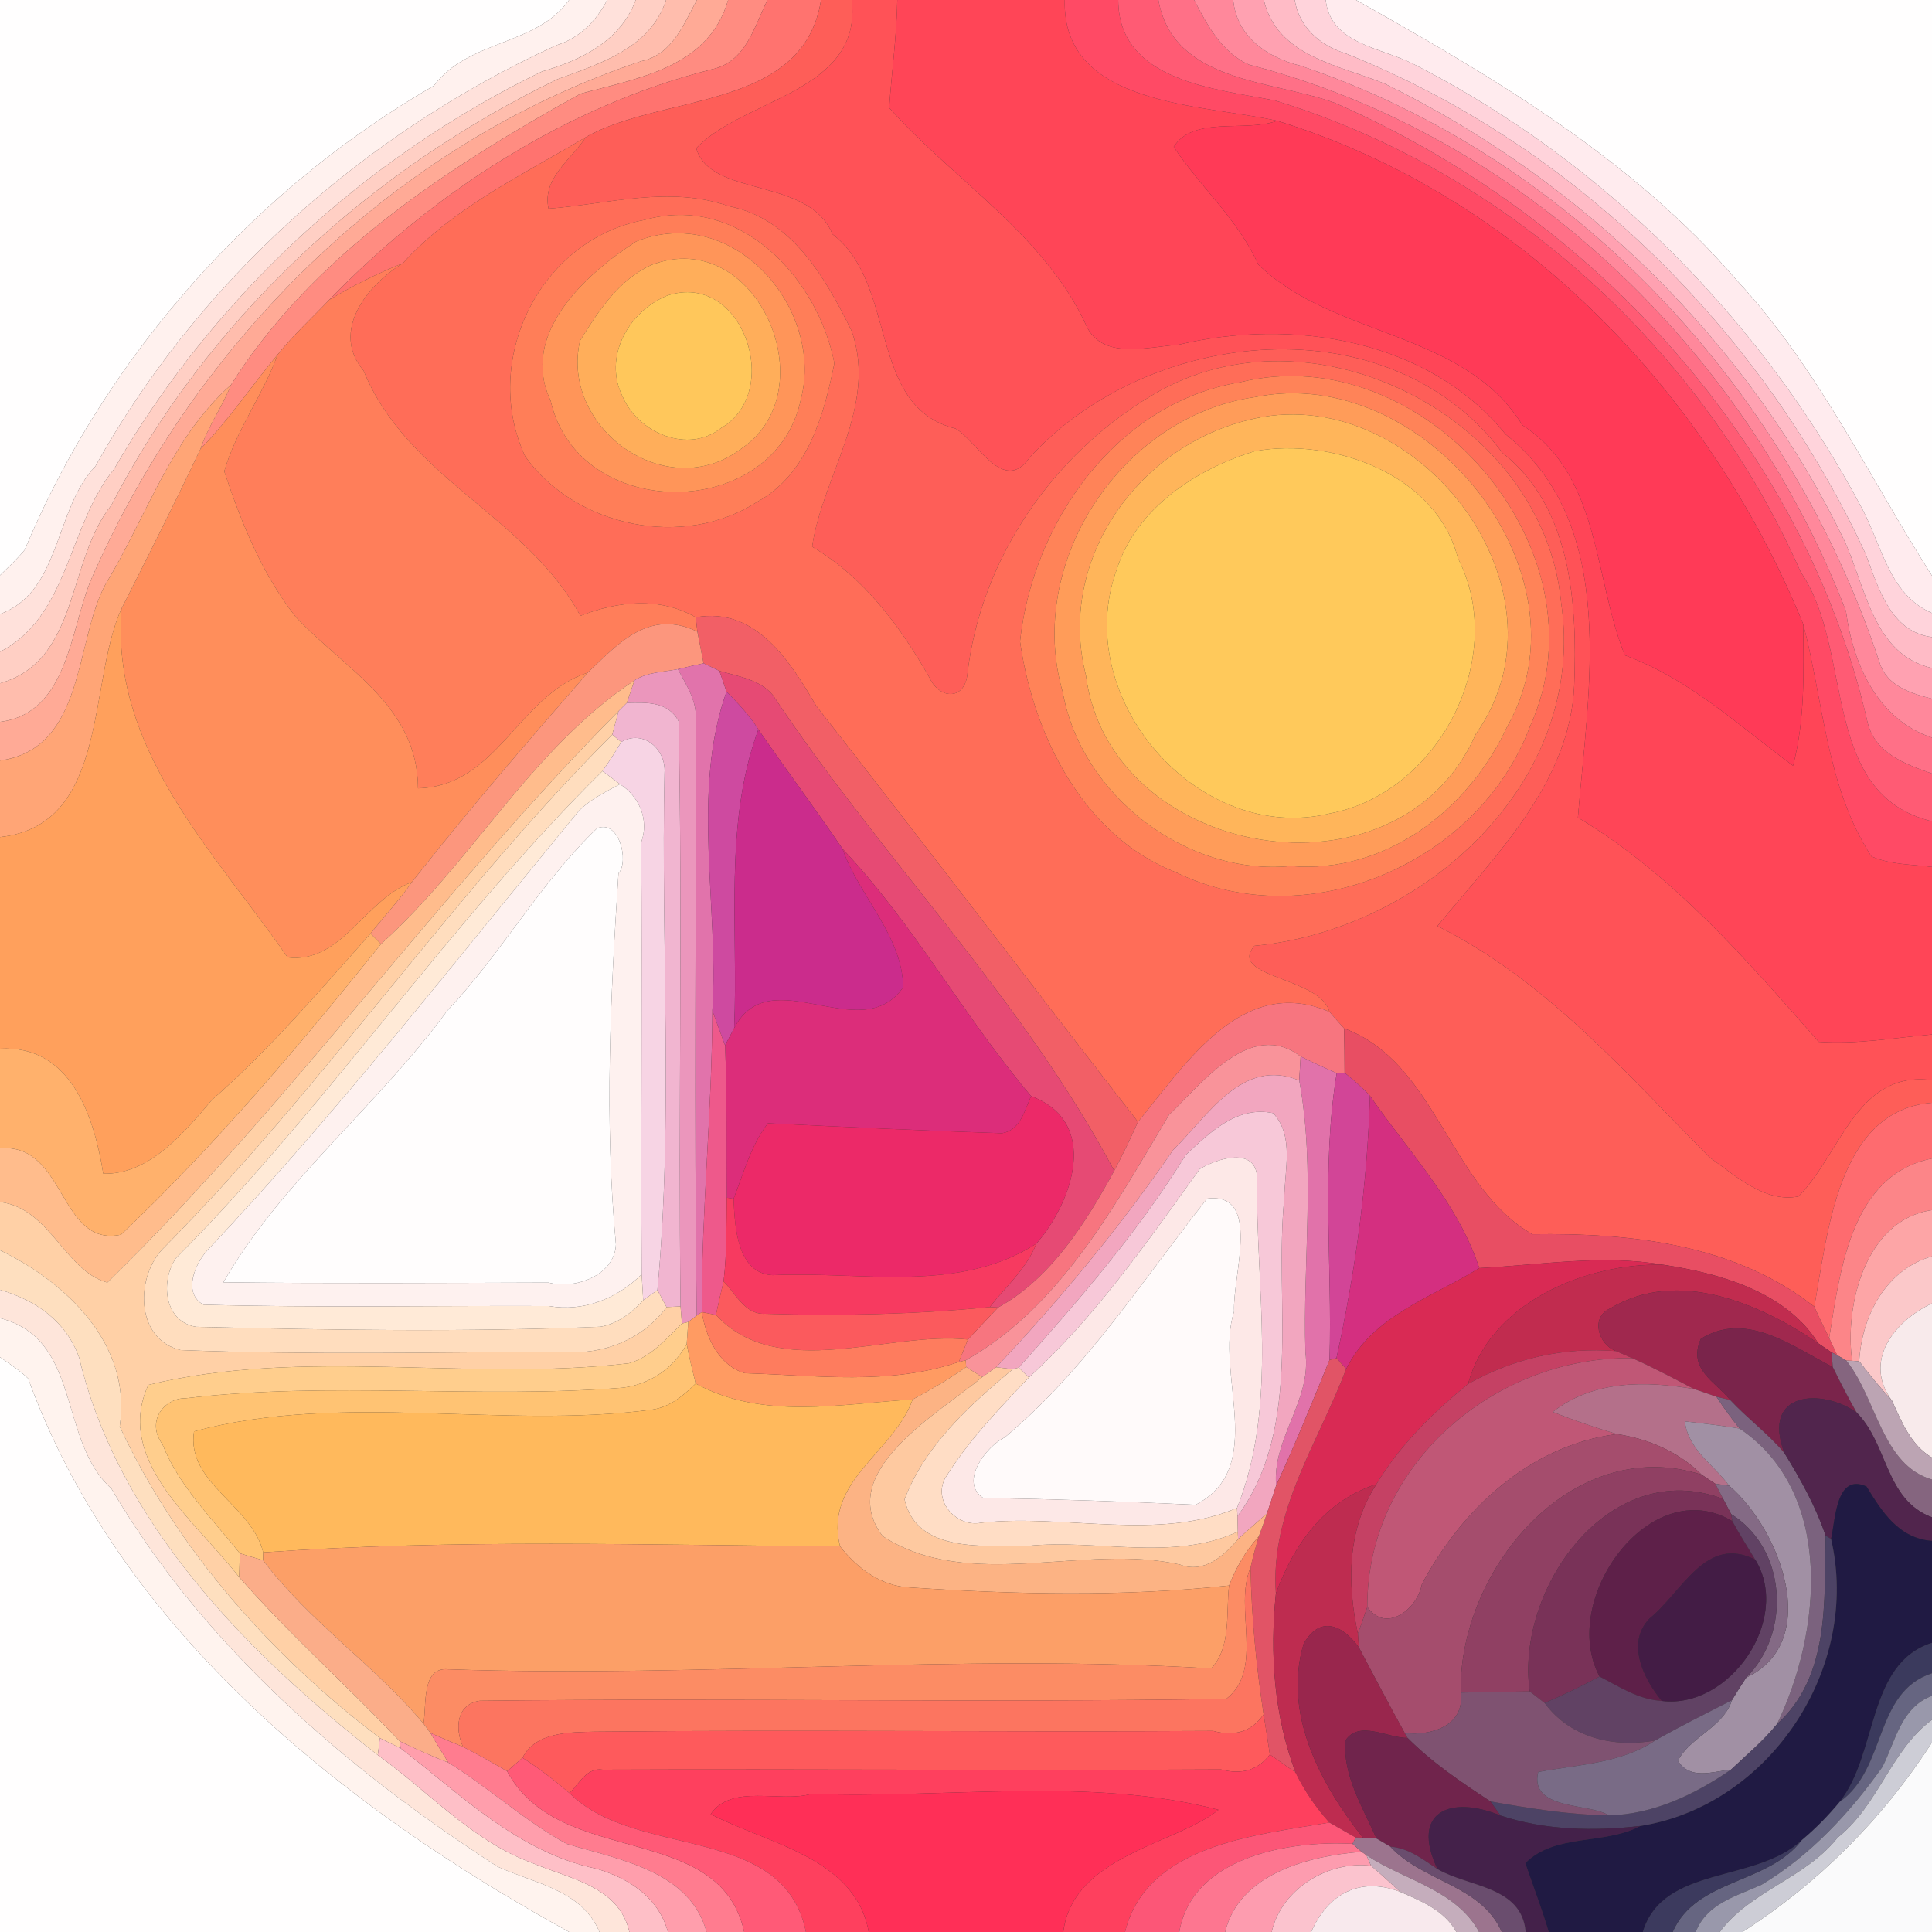 <?xml version="1.0" encoding="UTF-8" ?>
<!DOCTYPE svg PUBLIC "-//W3C//DTD SVG 1.1//EN" "http://www.w3.org/Graphics/SVG/1.1/DTD/svg11.dtd">
<svg width="250pt" height="250pt" viewBox="0 0 250 250" version="1.1" xmlns="http://www.w3.org/2000/svg">
<rect x="0" y="0" width="250" height="250" fill="#333333" stroke="none"/>
<g id="#fffefeff">
<path fill="#fffefe" opacity="1.00" d=" M 0.00 0.00 L 73.64 0.00 C 69.41 5.93 60.61 5.11 56.14 11.09 C 32.73 24.61 13.60 46.26 3.18 71.17 C 2.21 72.35 1.08 73.38 0.00 74.45 L 0.00 0.00 Z" />
<path fill="#fffefe" opacity="1.00" d=" M 175.47 0.00 L 250.00 0.00 L 250.00 74.50 C 241.91 61.80 235.24 47.59 224.74 36.27 C 211.18 20.49 193.12 9.93 175.47 0.00 Z" />
<path fill="#fffefe" opacity="1.00" d=" M 0.00 175.61 C 1.23 176.51 2.55 177.30 3.64 178.38 C 15.46 210.93 44.52 233.99 73.65 250.00 L 0.00 250.00 L 0.00 175.61 Z" />
</g>
<g id="#fff1eeff">
<path fill="#fff1ee" opacity="1.00" d=" M 73.64 0.00 L 78.57 0.00 C 77.15 2.73 74.97 4.95 71.95 5.87 C 47.07 17.28 25.67 36.35 12.34 60.34 C 7.02 65.90 7.89 76.59 0.00 79.46 L 0.00 74.45 C 1.08 73.38 2.21 72.35 3.18 71.17 C 13.60 46.26 32.73 24.61 56.14 11.09 C 60.61 5.11 69.41 5.93 73.64 0.00 Z" />
</g>
<g id="#ffe1dbff">
<path fill="#ffe1db" opacity="1.00" d=" M 78.57 0.00 L 82.26 0.00 C 80.32 5.28 75.22 7.78 70.15 9.24 C 47.16 20.36 27.53 38.55 14.74 60.73 C 8.81 67.93 8.94 79.76 0.00 84.34 L 0.00 79.46 C 7.89 76.59 7.02 65.90 12.34 60.34 C 25.67 36.35 47.07 17.28 71.95 5.87 C 74.97 4.95 77.15 2.73 78.57 0.00 Z" />
</g>
<g id="#ffcfc4ff">
<path fill="#ffcfc4" opacity="1.00" d=" M 82.26 0.00 L 86.19 0.00 C 84.18 6.18 77.71 8.22 72.15 10.24 C 47.81 21.99 26.88 41.23 14.41 65.37 C 8.63 72.55 10.33 85.46 0.00 88.42 L 0.00 84.34 C 8.94 79.76 8.81 67.93 14.74 60.73 C 27.53 38.55 47.16 20.36 70.15 9.24 C 75.22 7.78 80.32 5.28 82.26 0.00 Z" />
</g>
<g id="#ffbdadff">
<path fill="#ffbdad" opacity="1.00" d=" M 86.19 0.00 L 90.18 0.00 C 88.42 3.18 87.03 7.05 82.98 7.91 C 51.01 18.56 25.21 44.28 11.84 74.88 C 9.09 81.26 8.88 92.29 0.00 93.41 L 0.00 88.42 C 10.33 85.46 8.63 72.55 14.41 65.37 C 26.88 41.23 47.81 21.99 72.15 10.24 C 77.71 8.22 84.18 6.18 86.19 0.00 Z" />
</g>
<g id="#ffaa96ff">
<path fill="#ffaa96" opacity="1.00" d=" M 90.18 0.00 L 94.22 0.00 C 91.68 8.75 82.64 10.07 75.10 12.13 C 58.01 21.60 40.46 33.00 29.89 49.80 C 22.11 56.69 18.91 66.98 13.63 75.64 C 9.64 83.12 11.03 96.87 0.00 98.42 L 0.00 93.41 C 8.88 92.29 9.09 81.26 11.84 74.88 C 25.21 44.28 51.01 18.56 82.98 7.91 C 87.03 7.05 88.42 3.18 90.18 0.00 Z" />
</g>
<g id="#ff8c81ff">
<path fill="#ff8c81" opacity="1.00" d=" M 94.22 0.00 L 99.31 0.00 C 97.55 3.53 96.51 8.08 92.02 8.99 C 73.12 13.78 56.01 24.97 42.62 38.78 C 40.38 41.14 37.96 43.34 35.92 45.89 C 32.55 49.93 29.62 54.33 25.94 58.10 C 26.91 55.18 28.77 52.66 29.89 49.80 C 40.46 33.00 58.01 21.60 75.10 12.13 C 82.64 10.07 91.68 8.75 94.22 0.00 Z" />
</g>
<g id="#ff736fff">
<path fill="#ff736f" opacity="1.00" d=" M 99.31 0.00 L 106.24 0.00 C 104.00 14.33 85.67 12.11 75.81 17.74 C 67.52 22.70 58.71 26.81 52.12 34.07 C 48.83 35.37 45.67 36.98 42.62 38.78 C 56.01 24.97 73.12 13.78 92.02 8.99 C 96.51 8.08 97.55 3.53 99.31 0.00 Z" />
</g>
<g id="#fe5e58ff">
<path fill="#fe5e58" opacity="1.00" d=" M 106.24 0.00 L 110.22 0.00 C 111.60 11.94 96.16 12.73 90.10 19.17 C 91.84 25.60 104.72 22.83 107.71 30.29 C 116.26 36.86 112.20 52.63 123.65 55.46 C 126.40 57.05 129.86 64.08 133.22 59.22 C 148.66 42.27 179.83 39.08 194.42 58.60 C 203.40 65.67 204.10 78.25 203.70 88.69 C 203.16 101.36 193.44 110.73 186.00 119.83 C 200.04 126.86 210.30 138.74 221.23 149.77 C 224.52 152.10 228.39 155.69 232.73 154.82 C 238.25 149.23 240.26 138.49 250.00 139.77 L 250.00 142.70 C 237.75 143.64 236.49 159.78 234.77 169.08 C 224.41 160.95 210.94 159.52 198.29 159.71 C 187.60 153.65 185.88 137.46 173.93 133.08 C 173.29 132.37 172.65 131.65 172.03 130.93 C 170.84 126.42 158.76 126.48 162.33 122.39 C 184.10 120.34 205.43 101.35 202.01 77.99 C 199.75 54.14 169.79 38.70 149.11 51.13 C 136.28 58.77 126.94 72.22 125.19 87.15 C 124.87 90.64 121.59 90.55 120.28 87.70 C 116.46 80.99 111.79 74.71 105.09 70.74 C 106.42 61.56 113.62 52.60 110.21 42.84 C 106.85 36.06 102.49 28.27 94.35 26.69 C 86.62 23.99 78.78 26.40 70.98 27.00 C 70.11 23.06 73.93 20.65 75.81 17.74 C 85.67 12.11 104.00 14.33 106.24 0.00 Z" />
</g>
<g id="#ff5257ff">
<path fill="#ff5257" opacity="1.00" d=" M 110.22 0.00 L 116.11 0.00 C 116.03 4.67 115.39 9.29 115.06 13.94 C 123.35 23.29 135.29 30.43 140.66 42.33 C 142.81 46.58 148.57 44.88 152.48 44.61 C 167.24 41.12 184.79 43.85 194.81 56.19 C 209.62 67.99 205.49 89.33 204.18 105.79 C 216.45 113.14 225.96 124.16 235.34 134.81 C 240.26 135.16 245.12 134.29 250.00 133.86 L 250.00 139.77 C 240.26 138.49 238.25 149.23 232.73 154.82 C 228.39 155.69 224.52 152.10 221.23 149.77 C 210.30 138.74 200.04 126.86 186.00 119.83 C 193.44 110.73 203.16 101.36 203.70 88.69 C 204.10 78.25 203.40 65.67 194.42 58.60 C 179.83 39.08 148.66 42.27 133.22 59.22 C 129.86 64.08 126.40 57.05 123.65 55.46 C 112.20 52.63 116.26 36.86 107.71 30.29 C 104.72 22.83 91.84 25.60 90.10 19.17 C 96.16 12.73 111.60 11.94 110.22 0.00 Z" />
</g>
<g id="#ff4557ff">
<path fill="#ff4557" opacity="1.00" d=" M 116.11 0.00 L 137.78 0.00 C 137.39 13.81 155.67 13.47 165.27 15.63 C 161.11 17.16 154.46 14.94 151.88 19.00 C 155.31 24.22 160.20 28.38 162.81 34.21 C 172.58 43.75 189.37 42.69 197.00 55.02 C 207.11 61.54 206.22 74.81 210.25 84.79 C 218.66 87.88 224.97 93.88 232.02 99.08 C 233.59 93.14 233.40 86.85 233.33 80.74 C 235.98 90.84 236.31 101.81 242.16 110.82 C 244.63 111.90 247.34 111.84 250.00 112.18 L 250.00 133.86 C 245.12 134.29 240.26 135.16 235.34 134.81 C 225.96 124.16 216.45 113.14 204.18 105.79 C 205.49 89.33 209.62 67.99 194.81 56.19 C 184.79 43.85 167.24 41.12 152.48 44.61 C 148.57 44.88 142.81 46.58 140.66 42.33 C 135.29 30.43 123.35 23.29 115.06 13.94 C 115.39 9.29 116.03 4.67 116.11 0.00 Z" />
</g>
<g id="#ff4a65ff">
<path fill="#ff4a65" opacity="1.00" d=" M 137.78 0.00 L 144.70 0.00 C 144.74 10.54 157.29 11.49 165.01 13.01 C 195.03 22.18 220.33 45.22 233.00 74.00 C 239.98 84.12 235.41 102.76 250.00 106.28 L 250.00 112.18 C 247.34 111.84 244.63 111.90 242.16 110.82 C 236.31 101.81 235.98 90.84 233.33 80.74 C 221.06 50.70 196.61 25.27 165.27 15.63 C 155.67 13.47 137.39 13.81 137.78 0.00 Z" />
</g>
<g id="#ff5b74ff">
<path fill="#ff5b74" opacity="1.00" d=" M 144.70 0.00 L 149.90 0.00 C 151.80 10.73 164.57 10.35 172.67 13.29 C 206.00 27.81 233.41 57.47 241.63 93.33 C 242.53 97.44 246.49 98.86 250.00 100.10 L 250.00 106.28 C 235.41 102.76 239.98 84.12 233.00 74.00 C 220.33 45.22 195.03 22.18 165.01 13.01 C 157.29 11.49 144.74 10.54 144.70 0.00 Z" />
</g>
<g id="#ff7087ff">
<path fill="#ff7087" opacity="1.00" d=" M 149.90 0.00 L 154.53 0.00 C 156.21 3.25 158.13 6.82 161.63 8.37 C 196.92 17.45 225.91 45.35 238.87 79.08 C 239.75 85.93 243.00 93.14 250.00 95.45 L 250.00 100.10 C 246.49 98.86 242.53 97.44 241.63 93.33 C 233.41 57.47 206.00 27.81 172.67 13.29 C 164.57 10.35 151.80 10.73 149.90 0.00 Z" />
</g>
<g id="#ff889bff">
<path fill="#ff889b" opacity="1.00" d=" M 154.53 0.00 L 159.58 0.00 C 160.02 4.74 163.99 7.45 168.33 8.52 C 203.78 20.45 231.61 50.50 243.22 85.74 C 244.16 88.78 247.24 89.71 250.00 90.42 L 250.00 95.45 C 243.00 93.14 239.75 85.93 238.87 79.08 C 225.91 45.35 196.92 17.45 161.63 8.37 C 158.13 6.82 156.21 3.25 154.53 0.00 Z" />
</g>
<g id="#ffa1b1ff">
<path fill="#ffa1b1" opacity="1.00" d=" M 159.58 0.00 L 163.54 0.00 C 165.26 7.33 173.31 8.42 179.19 10.83 C 204.81 23.38 226.35 44.37 238.76 70.16 C 241.43 76.13 242.49 84.72 250.00 86.45 L 250.00 90.42 C 247.24 89.71 244.16 88.78 243.22 85.74 C 231.61 50.50 203.78 20.45 168.33 8.52 C 163.99 7.45 160.02 4.74 159.58 0.00 Z" />
</g>
<g id="#ffbbc6ff">
<path fill="#ffbbc6" opacity="1.00" d=" M 163.54 0.00 L 167.54 0.00 C 168.08 3.45 170.78 5.87 174.04 6.88 C 203.71 18.68 228.04 42.80 241.40 71.64 C 243.04 75.97 244.61 81.76 250.00 82.44 L 250.00 86.45 C 242.49 84.72 241.43 76.13 238.76 70.16 C 226.35 44.37 204.81 23.38 179.19 10.83 C 173.31 8.42 165.26 7.33 163.54 0.00 Z" />
</g>
<g id="#ffd3dbff">
<path fill="#ffd3db" opacity="1.00" d=" M 167.54 0.00 L 171.55 0.00 C 172.14 5.66 178.66 6.14 182.84 8.25 C 207.54 20.84 228.04 41.44 241.02 65.93 C 243.53 70.72 244.53 76.99 250.00 79.33 L 250.00 82.44 C 244.61 81.76 243.04 75.97 241.40 71.64 C 228.04 42.80 203.71 18.68 174.04 6.88 C 170.78 5.87 168.08 3.45 167.54 0.00 Z" />
</g>
<g id="#ffebeeff">
<path fill="#ffebee" opacity="1.00" d=" M 171.55 0.00 L 175.47 0.00 C 193.12 9.93 211.18 20.49 224.74 36.27 C 235.24 47.59 241.91 61.80 250.00 74.50 L 250.00 79.33 C 244.53 76.99 243.53 70.72 241.02 65.93 C 228.04 41.44 207.54 20.84 182.84 8.25 C 178.66 6.14 172.14 5.66 171.55 0.00 Z" />
</g>
<g id="#ff3a57ff">
<path fill="#ff3a57" opacity="1.00" d=" M 151.88 19.00 C 154.46 14.94 161.11 17.16 165.27 15.63 C 196.61 25.27 221.06 50.70 233.33 80.74 C 233.40 86.85 233.59 93.14 232.02 99.08 C 224.97 93.88 218.66 87.88 210.25 84.79 C 206.22 74.81 207.11 61.54 197.00 55.02 C 189.37 42.69 172.58 43.75 162.81 34.21 C 160.20 28.38 155.31 24.22 151.88 19.00 Z" />
</g>
<g id="#ff6d58ff">
<path fill="#ff6d58" opacity="1.00" d=" M 52.12 34.07 C 58.71 26.81 67.52 22.70 75.81 17.74 C 73.93 20.65 70.11 23.06 70.98 27.00 C 78.78 26.40 86.62 23.99 94.35 26.69 C 102.49 28.27 106.85 36.06 110.21 42.84 C 113.62 52.60 106.42 61.56 105.09 70.74 C 111.79 74.71 116.46 80.99 120.28 87.70 C 121.59 90.55 124.87 90.64 125.19 87.15 C 126.94 72.22 136.28 58.77 149.11 51.13 C 169.79 38.70 199.75 54.14 202.01 77.99 C 205.43 101.35 184.10 120.34 162.33 122.39 C 158.76 126.48 170.84 126.42 172.03 130.93 C 160.73 126.06 153.42 137.72 147.25 145.17 C 133.33 127.26 119.60 109.20 105.62 91.34 C 102.28 85.67 97.85 78.47 90.03 79.88 C 85.39 77.20 79.89 77.80 75.10 79.69 C 68.18 66.81 52.71 61.90 47.05 47.97 C 42.72 42.85 47.54 36.87 52.12 34.07 M 83.40 28.46 C 69.93 30.95 62.15 46.57 67.96 59.06 C 74.50 68.19 88.39 71.12 97.96 64.95 C 104.47 61.40 106.63 53.77 107.97 46.99 C 105.79 35.90 95.63 24.99 83.40 28.46 M 160.40 49.48 C 144.47 52.11 133.63 67.63 131.99 83.00 C 133.71 95.11 140.16 108.16 152.12 112.86 C 169.29 121.27 191.38 111.61 197.98 94.00 C 208.32 71.26 184.32 43.51 160.40 49.48 Z" />
</g>
<g id="#ff7e58ff">
<path fill="#ff7e58" opacity="1.00" d=" M 83.40 28.46 C 95.63 24.99 105.79 35.90 107.97 46.99 C 106.63 53.77 104.47 61.40 97.96 64.95 C 88.39 71.12 74.50 68.19 67.96 59.06 C 62.15 46.57 69.93 30.95 83.40 28.46 M 82.31 31.25 C 75.79 35.45 67.17 43.25 71.25 51.84 C 74.82 67.70 100.28 67.56 103.63 51.68 C 106.70 39.93 94.86 26.22 82.31 31.25 Z" />
</g>
<g id="#ff9559ff">
<path fill="#ff9559" opacity="1.00" d=" M 82.31 31.25 C 94.86 26.22 106.70 39.93 103.63 51.68 C 100.28 67.56 74.82 67.70 71.25 51.84 C 67.17 43.25 75.79 35.45 82.31 31.25 M 84.33 34.27 C 80.10 36.16 77.38 40.30 75.05 44.10 C 72.47 55.40 86.29 65.42 95.99 58.01 C 107.10 50.45 97.94 29.11 84.33 34.27 Z" />
</g>
<g id="#ff7e5aff">
<path fill="#ff7e5a" opacity="1.00" d=" M 42.62 38.78 C 45.67 36.98 48.83 35.37 52.12 34.07 C 47.54 36.87 42.72 42.85 47.05 47.97 C 52.71 61.90 68.18 66.81 75.10 79.69 C 79.89 77.80 85.39 77.20 90.03 79.88 C 90.08 80.35 90.18 81.28 90.24 81.74 C 84.06 78.74 80.05 83.21 76.06 87.04 C 67.04 89.98 64.38 101.74 54.09 102.01 C 54.06 91.32 44.56 86.57 38.24 79.79 C 33.90 74.27 31.21 67.59 29.02 60.99 C 30.54 55.69 34.05 51.10 35.92 45.89 C 37.96 43.34 40.38 41.14 42.62 38.78 Z" />
</g>
<g id="#ffae5aff">
<path fill="#ffae5a" opacity="1.00" d=" M 84.33 34.27 C 97.94 29.11 107.10 50.45 95.99 58.01 C 86.29 65.42 72.47 55.40 75.05 44.10 C 77.38 40.30 80.10 36.16 84.33 34.27 M 86.34 38.25 C 81.41 40.24 77.96 46.15 80.59 51.37 C 82.61 56.03 89.08 58.80 93.33 55.37 C 101.38 50.73 96.14 34.99 86.34 38.25 Z" />
</g>
<g id="#ffc75bff">
<path fill="#ffc75b" opacity="1.00" d=" M 86.34 38.25 C 96.14 34.99 101.38 50.73 93.33 55.37 C 89.08 58.80 82.61 56.03 80.59 51.37 C 77.96 46.15 81.41 40.24 86.34 38.25 Z" />
</g>
<g id="#ff8e5bff">
<path fill="#ff8e5b" opacity="1.00" d=" M 25.94 58.10 C 29.62 54.33 32.55 49.93 35.92 45.89 C 34.05 51.10 30.54 55.69 29.02 60.99 C 31.21 67.59 33.90 74.27 38.24 79.79 C 44.56 86.57 54.06 91.32 54.09 102.01 C 64.38 101.74 67.04 89.98 76.06 87.04 C 68.30 95.93 60.57 104.86 53.30 114.15 C 47.28 116.31 44.20 124.74 37.22 123.89 C 27.66 110.10 14.30 97.04 15.72 78.76 C 19.19 71.91 22.64 65.05 25.94 58.10 Z" />
</g>
<g id="#ff8358ff">
<path fill="#ff8358" opacity="1.00" d=" M 160.40 49.48 C 184.32 43.51 208.32 71.26 197.98 94.00 C 191.38 111.61 169.29 121.27 152.12 112.86 C 140.16 108.16 133.71 95.11 131.99 83.00 C 133.63 67.63 144.47 52.11 160.40 49.48 M 162.37 51.39 C 145.19 53.82 132.61 72.78 137.53 89.60 C 139.91 102.92 153.53 113.38 167.01 112.07 C 179.36 113.12 190.03 104.76 195.03 94.02 C 206.43 73.99 184.17 46.85 162.37 51.39 Z" />
</g>
<g id="#ffa576ff">
<path fill="#ffa576" opacity="1.00" d=" M 13.63 75.64 C 18.91 66.98 22.11 56.69 29.89 49.80 C 28.77 52.66 26.91 55.18 25.94 58.10 C 22.64 65.05 19.19 71.91 15.72 78.76 C 11.34 88.31 14.17 106.78 0.00 108.32 L 0.00 98.42 C 11.03 96.87 9.64 83.12 13.63 75.64 Z" />
</g>
<g id="#ff9c59ff">
<path fill="#ff9c59" opacity="1.00" d=" M 162.37 51.39 C 184.17 46.85 206.43 73.99 195.03 94.02 C 190.03 104.76 179.36 113.12 167.01 112.07 C 153.53 113.38 139.91 102.92 137.53 89.60 C 132.61 72.78 145.19 53.82 162.37 51.39 M 161.38 54.39 C 147.12 57.95 136.73 72.61 140.52 87.39 C 143.57 111.17 180.97 117.75 190.97 94.98 C 204.35 76.13 182.84 48.70 161.38 54.39 Z" />
</g>
<g id="#ffb55aff">
<path fill="#ffb55a" opacity="1.00" d=" M 161.38 54.39 C 182.84 48.70 204.35 76.13 190.97 94.98 C 180.97 117.75 143.57 111.17 140.52 87.39 C 136.73 72.61 147.12 57.95 161.38 54.39 M 162.38 58.38 C 154.80 60.68 147.02 65.79 144.53 73.62 C 138.41 90.24 155.03 109.42 172.14 105.25 C 186.17 102.61 195.24 85.03 188.65 72.23 C 185.90 61.35 172.38 56.57 162.38 58.38 Z" />
</g>
<g id="#ffc95bff">
<path fill="#ffc95b" opacity="1.00" d=" M 162.38 58.38 C 172.38 56.57 185.90 61.35 188.65 72.23 C 195.24 85.03 186.17 102.61 172.14 105.25 C 155.03 109.42 138.41 90.24 144.53 73.62 C 147.02 65.79 154.80 60.68 162.38 58.38 Z" />
</g>
<g id="#ffa05cff">
<path fill="#ffa05c" opacity="1.00" d=" M 0.00 108.32 C 14.17 106.78 11.34 88.31 15.72 78.76 C 14.30 97.04 27.66 110.10 37.22 123.89 C 44.20 124.74 47.28 116.31 53.30 114.15 C 51.66 116.49 49.72 118.57 47.95 120.80 C 41.35 128.21 34.89 135.80 27.41 142.34 C 23.83 146.58 19.24 152.06 13.36 151.87 C 12.18 144.51 9.20 135.19 0.00 135.70 L 0.00 108.32 Z" />
</g>
<g id="#f25f66ff">
<path fill="#f25f66" opacity="1.00" d=" M 90.03 79.88 C 97.85 78.47 102.28 85.67 105.62 91.34 C 119.60 109.20 133.33 127.26 147.25 145.17 C 146.31 147.32 145.27 149.42 144.18 151.50 C 132.33 129.21 114.01 110.99 100.04 89.99 C 98.38 87.94 95.50 87.52 93.09 86.82 C 92.58 86.57 91.55 86.07 91.04 85.83 C 90.78 84.46 90.51 83.10 90.24 81.74 C 90.18 81.28 90.08 80.35 90.03 79.88 Z" />
</g>
<g id="#fc967dff">
<path fill="#fc967d" opacity="1.00" d=" M 76.06 87.04 C 80.05 83.21 84.06 78.74 90.24 81.74 C 90.51 83.10 90.78 84.46 91.04 85.83 C 89.93 86.07 88.82 86.32 87.72 86.59 C 85.83 86.98 83.76 86.95 82.09 88.05 C 68.74 96.89 61.10 111.57 49.30 122.16 C 48.96 121.82 48.29 121.14 47.95 120.80 C 49.72 118.57 51.66 116.49 53.30 114.15 C 60.57 104.86 68.30 95.93 76.06 87.04 Z" />
</g>
<g id="#e173abff">
<path fill="#e173ab" opacity="1.00" d=" M 87.72 86.59 C 88.82 86.32 89.93 86.07 91.04 85.83 C 91.55 86.07 92.58 86.57 93.09 86.82 C 93.40 87.71 93.71 88.60 94.01 89.49 C 89.40 102.50 93.04 117.18 92.18 130.77 C 92.14 143.79 90.76 156.76 90.81 169.79 L 90.15 170.24 C 89.81 144.48 90.08 118.73 90.04 92.98 C 90.15 90.61 88.77 88.59 87.72 86.59 Z" />
</g>
<g id="#eb96bcff">
<path fill="#eb96bc" opacity="1.00" d=" M 82.09 88.05 C 83.76 86.95 85.83 86.98 87.72 86.59 C 88.77 88.59 90.15 90.61 90.04 92.98 C 90.08 118.73 89.81 144.48 90.15 170.24 C 89.88 170.44 89.33 170.85 89.06 171.06 L 88.24 171.27 C 88.19 170.71 88.10 169.61 88.06 169.05 C 87.76 143.81 88.34 118.57 87.81 93.34 C 86.49 90.75 83.62 90.89 81.11 90.95 C 81.44 89.98 81.77 89.01 82.09 88.05 Z" />
</g>
<g id="#e64a74ff">
<path fill="#e64a74" opacity="1.00" d=" M 93.09 86.82 C 95.50 87.52 98.38 87.94 100.04 89.99 C 114.01 110.99 132.33 129.21 144.18 151.50 C 140.49 158.23 136.03 165.39 129.15 169.19 L 128.06 169.14 C 130.17 166.47 132.85 164.15 134.11 160.92 C 138.82 155.49 142.39 145.20 133.42 141.84 C 124.77 131.61 118.25 119.58 109.02 109.84 C 105.48 104.62 101.70 99.58 98.13 94.39 C 97.00 92.57 95.50 91.02 94.01 89.49 C 93.71 88.60 93.40 87.71 93.09 86.82 Z" />
</g>
<g id="#ffbc8cff">
<path fill="#ffbc8c" opacity="1.00" d=" M 49.30 122.16 C 61.10 111.57 68.74 96.89 82.09 88.05 C 81.77 89.01 81.44 89.98 81.11 90.95 C 80.85 91.21 80.31 91.75 80.04 92.02 C 56.86 115.41 37.32 143.11 13.89 165.96 C 8.41 164.48 6.47 156.33 0.00 155.54 L 0.00 148.59 C 8.56 147.86 7.60 161.49 15.67 159.76 C 27.87 148.17 38.79 135.27 49.30 122.16 Z" />
</g>
<g id="#ce4aa0ff">
<path fill="#ce4aa0" opacity="1.00" d=" M 92.18 130.77 C 93.04 117.18 89.40 102.50 94.01 89.49 C 95.50 91.02 97.00 92.57 98.13 94.39 C 93.62 106.65 95.55 120.23 95.00 133.04 C 94.70 133.60 94.12 134.71 93.82 135.27 C 93.26 133.77 92.72 132.27 92.18 130.77 Z" />
</g>
<g id="#f1b5d0ff">
<path fill="#f1b5d0" opacity="1.00" d=" M 81.11 90.95 C 83.62 90.89 86.49 90.75 87.81 93.34 C 88.34 118.57 87.76 143.81 88.06 169.05 C 87.61 169.07 86.70 169.12 86.25 169.14 C 85.96 168.58 85.37 167.48 85.07 166.93 C 87.15 144.73 85.50 122.29 85.99 100.00 C 86.20 96.95 83.24 94.34 80.39 96.01 C 80.10 95.77 79.51 95.30 79.22 95.06 C 79.49 94.04 79.77 93.03 80.04 92.02 C 80.31 91.75 80.85 91.21 81.11 90.95 Z" />
</g>
<g id="#ffd0a6ff">
<path fill="#ffd0a6" opacity="1.00" d=" M 13.89 165.96 C 37.32 143.11 56.86 115.41 80.04 92.02 C 79.77 93.03 79.49 94.04 79.22 95.06 C 58.50 115.80 42.02 140.44 21.35 161.31 C 17.46 164.97 17.41 173.30 23.37 174.70 C 39.89 175.35 56.45 174.98 72.99 174.92 C 78.11 175.37 83.21 173.27 86.25 169.14 C 86.70 169.12 87.61 169.07 88.06 169.05 C 88.10 169.61 88.19 170.71 88.24 171.27 C 86.19 173.25 84.24 175.60 81.38 176.41 C 60.89 178.82 39.14 174.32 19.19 179.21 C 14.71 189.00 25.39 196.85 30.95 204.09 C 37.49 211.53 44.93 218.11 51.72 225.31 L 51.85 226.23 C 50.95 225.80 50.06 225.35 49.16 224.91 C 35.14 214.28 22.98 200.60 15.49 184.59 C 17.11 174.01 8.62 165.96 0.00 161.78 L 0.00 155.54 C 6.47 156.33 8.41 164.48 13.89 165.96 Z" />
</g>
<g id="#ffddbeff">
<path fill="#ffddbe" opacity="1.00" d=" M 79.22 95.06 C 79.51 95.30 80.10 95.77 80.39 96.01 C 79.63 97.30 78.82 98.55 77.96 99.78 C 58.21 119.22 42.48 143.05 22.76 162.81 C 20.70 165.86 21.28 171.05 25.38 171.69 C 42.79 172.12 60.31 172.38 77.69 171.68 C 79.93 171.29 81.72 169.89 83.23 168.25 C 83.69 167.92 84.61 167.26 85.07 166.93 C 85.37 167.48 85.96 168.58 86.25 169.14 C 83.21 173.27 78.11 175.37 72.99 174.92 C 56.45 174.98 39.89 175.35 23.37 174.70 C 17.41 173.30 17.46 164.97 21.35 161.31 C 42.02 140.44 58.50 115.80 79.22 95.06 Z" />
</g>
<g id="#f7d4e4ff">
<path fill="#f7d4e4" opacity="1.00" d=" M 80.39 96.01 C 83.24 94.34 86.20 96.95 85.99 100.00 C 85.50 122.29 87.15 144.73 85.07 166.93 C 84.61 167.26 83.69 167.92 83.23 168.25 C 83.18 167.41 83.08 165.74 83.03 164.90 C 82.91 146.27 83.12 127.63 82.97 109.00 C 84.06 106.04 82.64 102.99 80.22 101.47 C 79.47 100.90 78.72 100.33 77.96 99.78 C 78.82 98.55 79.63 97.30 80.39 96.01 Z" />
</g>
<g id="#cb2c8cff">
<path fill="#cb2c8c" opacity="1.00" d=" M 95.00 133.04 C 95.55 120.23 93.62 106.65 98.13 94.39 C 101.70 99.58 105.48 104.62 109.02 109.84 C 111.15 115.96 116.72 120.98 116.88 127.73 C 111.43 135.67 99.66 124.03 95.00 133.04 Z" />
</g>
<g id="#ffead7ff">
<path fill="#ffead7" opacity="1.00" d=" M 22.76 162.81 C 42.48 143.05 58.21 119.22 77.96 99.78 C 78.72 100.33 79.47 100.90 80.22 101.47 C 78.36 102.45 76.43 103.42 74.92 104.91 C 59.14 124.08 43.88 143.71 26.83 161.79 C 25.20 163.57 23.63 167.36 26.33 168.83 C 41.22 169.24 56.12 168.94 71.02 169.00 C 75.53 169.80 79.89 168.00 83.03 164.90 C 83.08 165.74 83.18 167.41 83.23 168.25 C 81.72 169.89 79.93 171.29 77.69 171.68 C 60.31 172.38 42.79 172.12 25.38 171.69 C 21.28 171.05 20.70 165.86 22.76 162.81 Z" />
</g>
<g id="#fef1efff">
<path fill="#fef1ef" opacity="1.00" d=" M 74.92 104.91 C 76.43 103.42 78.36 102.45 80.22 101.47 C 82.64 102.99 84.06 106.04 82.97 109.00 C 83.12 127.63 82.91 146.27 83.03 164.90 C 79.89 168.00 75.53 169.80 71.02 169.00 C 56.12 168.94 41.22 169.24 26.33 168.83 C 23.63 167.36 25.20 163.57 26.83 161.79 C 43.88 143.71 59.14 124.08 74.92 104.91 M 77.26 107.18 C 69.86 114.29 64.85 123.42 57.83 130.84 C 48.92 143.05 36.34 152.94 28.91 165.93 C 42.94 166.10 56.97 166.01 71.00 165.97 C 74.40 166.90 79.55 165.03 79.70 161.03 C 78.20 145.05 78.99 128.98 80.03 113.01 C 81.44 111.49 80.12 105.98 77.26 107.18 Z" />
</g>
<g id="#fffdfdff">
<path fill="#fffdfd" opacity="1.00" d=" M 77.26 107.18 C 80.12 105.98 81.44 111.49 80.03 113.01 C 78.99 128.98 78.20 145.05 79.70 161.03 C 79.55 165.03 74.40 166.90 71.00 165.97 C 56.97 166.01 42.94 166.10 28.91 165.93 C 36.34 152.94 48.92 143.05 57.83 130.84 C 64.85 123.42 69.86 114.29 77.26 107.18 Z" />
</g>
<g id="#dc2d7aff">
<path fill="#dc2d7a" opacity="1.00" d=" M 109.02 109.84 C 118.25 119.58 124.77 131.61 133.42 141.84 C 132.56 143.72 132.06 146.23 129.66 146.64 C 119.56 146.31 109.47 145.84 99.37 145.35 C 97.15 148.23 96.23 151.80 94.92 155.13 L 94.04 154.98 C 93.95 148.41 94.12 141.84 93.82 135.27 C 94.12 134.71 94.70 133.60 95.00 133.04 C 99.66 124.03 111.43 135.67 116.88 127.73 C 116.72 120.98 111.15 115.96 109.02 109.84 Z" />
</g>
<g id="#ffb16cff">
<path fill="#ffb16c" opacity="1.00" d=" M 27.41 142.34 C 34.89 135.80 41.35 128.21 47.95 120.80 C 48.29 121.14 48.96 121.82 49.30 122.16 C 38.79 135.27 27.87 148.17 15.67 159.76 C 7.60 161.49 8.56 147.86 0.00 148.59 L 0.00 135.70 C 9.20 135.19 12.18 144.51 13.36 151.87 C 19.24 152.06 23.83 146.58 27.41 142.34 Z" />
</g>
<g id="#f7757fff">
<path fill="#f7757f" opacity="1.00" d=" M 147.25 145.17 C 153.42 137.72 160.73 126.06 172.03 130.93 C 172.65 131.65 173.29 132.37 173.93 133.08 C 173.97 134.99 173.98 136.90 173.99 138.81 L 172.97 138.86 C 171.39 138.18 169.84 137.46 168.30 136.71 C 161.85 131.79 155.55 140.20 151.28 144.25 C 144.26 155.96 137.28 169.06 124.96 176.03 L 124.08 176.23 C 124.46 175.26 124.86 174.30 125.25 173.33 C 126.55 171.95 127.84 170.56 129.15 169.19 C 136.03 165.39 140.49 158.23 144.18 151.50 C 145.27 149.42 146.31 147.32 147.25 145.17 Z" />
</g>
<g id="#ee598bff">
<path fill="#ee598b" opacity="1.00" d=" M 92.18 130.77 C 92.72 132.27 93.26 133.77 93.82 135.27 C 94.12 141.84 93.95 148.41 94.04 154.98 C 93.99 158.59 94.07 162.22 93.63 165.81 C 93.28 167.25 92.96 168.70 92.64 170.15 C 92.18 170.06 91.27 169.88 90.81 169.79 C 90.76 156.76 92.14 143.79 92.18 130.77 Z" />
</g>
<g id="#e84e63ff">
<path fill="#e84e63" opacity="1.00" d=" M 173.93 133.08 C 185.88 137.46 187.60 153.65 198.29 159.71 C 210.94 159.52 224.41 160.95 234.77 169.08 C 235.38 170.45 236.04 171.79 236.70 173.14 C 236.96 173.70 237.48 174.81 237.74 175.37 L 236.99 174.99 C 236.56 174.70 235.71 174.12 235.29 173.83 C 231.13 167.17 222.58 164.77 215.22 163.66 C 207.31 162.29 199.34 163.69 191.42 164.09 C 188.63 155.60 182.26 149.01 177.27 141.80 C 176.27 140.70 175.13 139.75 173.99 138.81 C 173.98 136.90 173.97 134.99 173.93 133.08 Z" />
</g>
<g id="#f9939aff">
<path fill="#f9939a" opacity="1.00" d=" M 151.28 144.25 C 155.55 140.20 161.85 131.79 168.30 136.71 C 168.25 137.49 168.16 139.03 168.12 139.81 C 160.73 136.76 156.28 144.45 151.81 148.80 C 144.95 158.77 137.21 168.12 128.91 176.92 C 128.46 177.24 127.55 177.88 127.10 178.20 C 126.58 177.87 125.54 177.22 125.02 176.89 L 124.96 176.03 C 137.28 169.06 144.26 155.96 151.28 144.25 Z" />
</g>
<g id="#e172aaff">
<path fill="#e172aa" opacity="1.00" d=" M 168.30 136.71 C 169.84 137.46 171.39 138.18 172.97 138.86 C 170.95 151.12 172.41 163.62 172.04 175.98 C 169.83 181.43 167.59 186.88 165.13 192.23 C 164.61 186.09 169.75 181.21 168.92 174.99 C 168.56 163.30 170.26 151.37 168.12 139.81 C 168.16 139.03 168.25 137.49 168.30 136.71 Z" />
</g>
<g id="#f2a6bfff">
<path fill="#f2a6bf" opacity="1.00" d=" M 151.81 148.80 C 156.28 144.45 160.73 136.76 168.12 139.81 C 170.26 151.37 168.56 163.30 168.92 174.99 C 169.75 181.21 164.61 186.09 165.13 192.23 C 164.75 193.44 164.35 194.64 163.94 195.84 C 162.70 196.95 161.44 198.03 160.21 199.16 L 160.17 198.19 C 160.16 197.69 160.14 196.70 160.13 196.20 C 168.70 184.59 164.83 168.40 166.19 155.03 C 166.22 151.35 167.50 147.03 164.75 144.04 C 160.06 143.04 156.52 146.58 153.44 149.44 C 147.30 159.38 139.60 168.27 131.82 176.97 L 131.05 177.18 C 130.52 177.12 129.45 176.99 128.91 176.92 C 137.21 168.12 144.95 158.77 151.81 148.80 Z" />
</g>
<g id="#d24597ff">
<path fill="#d24597" opacity="1.00" d=" M 172.97 138.86 L 173.99 138.81 C 175.13 139.75 176.27 140.70 177.27 141.80 C 176.94 153.21 175.38 164.59 172.94 175.74 L 172.04 175.98 C 172.41 163.62 170.95 151.12 172.97 138.86 Z" />
</g>
<g id="#ec2968ff">
<path fill="#ec2968" opacity="1.00" d=" M 133.42 141.84 C 142.39 145.20 138.82 155.49 134.11 160.92 C 123.99 167.46 111.34 164.46 100.00 165.01 C 95.34 164.79 95.09 158.68 94.92 155.13 C 96.23 151.80 97.15 148.23 99.37 145.35 C 109.47 145.84 119.56 146.31 129.66 146.64 C 132.06 146.23 132.56 143.72 133.42 141.84 Z" />
</g>
<g id="#d42f80ff">
<path fill="#d42f80" opacity="1.00" d=" M 177.27 141.80 C 182.26 149.01 188.63 155.60 191.42 164.09 C 185.26 167.91 177.64 170.21 174.19 177.15 C 173.88 176.79 173.25 176.09 172.94 175.74 C 175.38 164.59 176.94 153.21 177.27 141.80 Z" />
</g>
<g id="#fe6b6fff">
<path fill="#fe6b6f" opacity="1.00" d=" M 234.77 169.08 C 236.49 159.78 237.75 143.64 250.00 142.70 L 250.00 149.91 C 239.57 152.01 238.13 164.24 236.70 173.14 C 236.04 171.79 235.38 170.45 234.77 169.08 Z" />
</g>
<g id="#f7c8d8ff">
<path fill="#f7c8d8" opacity="1.00" d=" M 153.44 149.44 C 156.52 146.58 160.06 143.04 164.75 144.04 C 167.50 147.03 166.22 151.35 166.19 155.03 C 164.83 168.40 168.70 184.59 160.13 196.20 L 160.07 195.13 C 165.48 181.61 162.44 166.46 162.67 152.32 C 162.44 148.39 157.62 149.84 155.25 151.27 C 148.44 160.69 141.78 170.40 133.13 178.25 C 132.80 177.93 132.15 177.29 131.82 176.97 C 139.60 168.27 147.30 159.38 153.44 149.44 Z" />
</g>
<g id="#fde8e7ff">
<path fill="#fde8e7" opacity="1.00" d=" M 155.25 151.27 C 157.62 149.84 162.44 148.39 162.67 152.32 C 162.44 166.46 165.48 181.61 160.07 195.13 C 149.93 199.47 137.79 195.87 126.98 197.04 C 123.85 197.68 120.71 194.33 122.28 191.31 C 125.25 186.47 129.23 182.35 133.13 178.25 C 141.78 170.40 148.44 160.69 155.25 151.27 M 156.20 155.10 C 147.82 165.70 140.47 177.27 130.01 186.00 C 127.74 187.06 124.04 191.72 127.22 193.83 C 136.36 193.98 145.67 194.30 154.71 194.72 C 164.15 189.83 157.11 177.71 159.69 169.70 C 159.46 165.09 163.33 154.22 156.20 155.10 Z" />
</g>
<g id="#fc8588ff">
<path fill="#fc8588" opacity="1.00" d=" M 236.70 173.14 C 238.13 164.24 239.57 152.01 250.00 149.91 L 250.00 156.59 C 241.44 157.80 238.65 168.87 239.67 176.09 L 238.92 176.06 C 238.62 175.89 238.03 175.54 237.74 175.37 C 237.48 174.81 236.96 173.70 236.70 173.14 Z" />
</g>
<g id="#f73a60ff">
<path fill="#f73a60" opacity="1.00" d=" M 94.04 154.98 L 94.92 155.13 C 95.09 158.68 95.34 164.79 100.00 165.01 C 111.34 164.46 123.99 167.46 134.11 160.92 C 132.85 164.15 130.17 166.47 128.06 169.14 C 118.41 170.08 108.69 170.31 99.00 170.00 C 96.42 170.14 95.20 167.40 93.63 165.81 C 94.07 162.22 93.99 158.59 94.04 154.98 Z" />
</g>
<g id="#fffafaff">
<path fill="#fffafa" opacity="1.00" d=" M 156.20 155.10 C 163.33 154.22 159.46 165.09 159.69 169.70 C 157.11 177.71 164.15 189.83 154.71 194.72 C 145.67 194.30 136.36 193.98 127.22 193.83 C 124.04 191.72 127.74 187.06 130.01 186.00 C 140.47 177.27 147.82 165.70 156.20 155.10 Z" />
</g>
<g id="#fda5a6ff">
<path fill="#fda5a6" opacity="1.00" d=" M 239.67 176.09 C 238.65 168.87 241.44 157.80 250.00 156.59 L 250.00 162.57 C 244.03 164.29 240.93 170.26 240.58 176.15 L 239.67 176.09 Z" />
</g>
<g id="#fedfbfff">
<path fill="#fedfbf" opacity="1.00" d=" M 0.00 161.78 C 8.62 165.96 17.11 174.01 15.49 184.59 C 22.98 200.60 35.14 214.28 49.16 224.91 C 49.09 225.46 48.96 226.56 48.89 227.11 C 31.97 213.94 15.34 197.08 10.24 175.67 C 8.54 170.92 4.57 168.23 0.00 166.90 L 0.00 161.78 Z" />
</g>
<g id="#d92a54ff">
<path fill="#d92a54" opacity="1.00" d=" M 191.42 164.09 C 199.34 163.69 207.31 162.29 215.22 163.66 C 205.00 163.42 192.79 168.65 189.97 179.08 C 185.41 182.81 181.17 186.98 178.11 192.05 C 171.39 194.23 167.40 199.89 165.10 206.20 C 164.34 195.55 170.60 186.65 174.19 177.15 C 177.64 170.21 185.26 167.91 191.42 164.09 Z" />
</g>
<g id="#fbc8c9ff">
<path fill="#fbc8c9" opacity="1.00" d=" M 240.58 176.15 C 240.93 170.26 244.03 164.29 250.00 162.57 L 250.00 168.66 C 245.12 170.95 241.02 176.12 244.83 181.26 C 243.34 179.62 241.93 177.90 240.58 176.15 Z" />
</g>
<g id="#c12c4fff">
<path fill="#c12c4f" opacity="1.00" d=" M 189.97 179.08 C 192.79 168.65 205.00 163.42 215.22 163.66 C 222.58 164.77 231.13 167.17 235.29 173.83 C 227.67 168.63 217.05 164.07 208.34 169.32 C 205.77 170.47 206.81 173.97 209.11 174.83 C 202.32 174.29 195.86 175.78 189.97 179.08 Z" />
</g>
<g id="#fb5a5dff">
<path fill="#fb5a5d" opacity="1.00" d=" M 92.64 170.15 C 92.96 168.70 93.28 167.25 93.63 165.81 C 95.20 167.40 96.42 170.14 99.00 170.00 C 108.69 170.31 118.41 170.08 128.06 169.14 L 129.15 169.19 C 127.84 170.56 126.55 171.95 125.25 173.33 C 114.95 172.22 100.75 178.90 92.64 170.15 Z" />
</g>
<g id="#fee5daff">
<path fill="#fee5da" opacity="1.00" d=" M 0.00 166.90 C 4.57 168.23 8.54 170.92 10.24 175.67 C 15.34 197.08 31.97 213.94 48.89 227.11 C 55.48 231.83 61.12 238.25 68.89 241.08 C 73.70 243.13 80.09 244.07 81.44 250.00 L 77.57 250.00 C 75.29 244.55 69.14 243.72 64.37 241.54 C 44.71 228.82 26.39 213.04 14.41 192.62 C 7.47 186.35 10.62 173.28 0.00 170.57 L 0.00 166.90 Z" />
</g>
<g id="#a0284eff">
<path fill="#a0284e" opacity="1.00" d=" M 208.34 169.32 C 217.05 164.07 227.67 168.63 235.29 173.83 C 235.71 174.12 236.56 174.70 236.99 174.99 C 237.03 175.47 237.12 176.42 237.17 176.90 C 231.93 174.22 225.97 169.59 220.09 173.24 C 218.34 177.21 222.01 178.79 223.88 181.16 C 223.43 181.06 222.55 180.85 222.11 180.74 C 221.16 180.40 220.21 180.07 219.25 179.75 C 216.59 178.38 213.95 176.96 211.22 175.75 C 210.69 175.52 209.64 175.06 209.11 174.83 C 206.81 173.97 205.77 170.47 208.34 169.32 Z" />
</g>
<g id="#f8eaebff">
<path fill="#f8eaeb" opacity="1.00" d=" M 244.83 181.26 C 241.02 176.12 245.12 170.95 250.00 168.66 L 250.00 188.61 C 247.27 187.01 246.08 184.00 244.83 181.26 Z" />
</g>
<g id="#ff9b62ff">
<path fill="#ff9b62" opacity="1.00" d=" M 90.15 170.24 L 90.81 169.79 C 91.34 173.01 93.00 176.69 96.37 177.69 C 105.58 177.97 115.18 179.29 124.08 176.23 L 124.96 176.03 L 125.02 176.89 C 122.82 178.46 120.47 179.81 118.10 181.09 C 108.77 181.65 98.68 183.79 90.02 179.03 C 89.60 177.33 89.17 175.63 88.86 173.91 C 88.91 173.19 89.01 171.77 89.06 171.06 C 89.33 170.85 89.88 170.44 90.15 170.24 Z" />
</g>
<g id="#fe7c5eff">
<path fill="#fe7c5e" opacity="1.00" d=" M 90.81 169.79 C 91.27 169.88 92.18 170.06 92.64 170.15 C 100.75 178.90 114.95 172.22 125.25 173.33 C 124.86 174.30 124.46 175.26 124.08 176.23 C 115.18 179.29 105.58 177.97 96.37 177.69 C 93.00 176.69 91.34 173.01 90.81 169.79 Z" />
</g>
<g id="#fff3eeff">
<path fill="#fff3ee" opacity="1.00" d=" M 0.00 170.57 C 10.62 173.28 7.47 186.35 14.41 192.62 C 26.39 213.04 44.71 228.82 64.37 241.54 C 69.14 243.72 75.29 244.55 77.57 250.00 L 73.65 250.00 C 44.52 233.99 15.46 210.93 3.64 178.38 C 2.55 177.30 1.23 176.51 0.00 175.61 L 0.00 170.57 Z" />
</g>
<g id="#ffce8dff">
<path fill="#ffce8d" opacity="1.00" d=" M 88.24 171.27 L 89.06 171.06 C 89.01 171.77 88.91 173.19 88.86 173.91 C 87.17 177.04 84.11 179.13 80.58 179.57 C 61.76 181.04 42.78 178.70 24.00 180.94 C 21.31 180.89 18.83 183.88 21.02 186.89 C 23.18 192.34 27.45 196.49 31.03 201.00 C 31.01 201.78 30.97 203.32 30.95 204.09 C 25.39 196.85 14.71 189.00 19.19 179.21 C 39.14 174.32 60.89 178.82 81.38 176.41 C 84.24 175.60 86.19 173.25 88.24 171.27 Z" />
</g>
<g id="#7a244bff">
<path fill="#7a244b" opacity="1.00" d=" M 220.09 173.24 C 225.97 169.59 231.93 174.22 237.17 176.90 C 238.14 178.88 239.15 180.85 240.25 182.78 C 235.82 179.66 227.87 179.95 230.90 188.02 C 228.77 185.51 226.12 183.55 223.88 181.16 C 222.01 178.79 218.34 177.21 220.09 173.24 Z" />
</g>
<g id="#ffc373ff">
<path fill="#ffc373" opacity="1.00" d=" M 80.58 179.57 C 84.11 179.13 87.17 177.04 88.86 173.91 C 89.17 175.63 89.60 177.33 90.02 179.03 C 88.44 180.59 86.65 182.10 84.36 182.41 C 64.80 184.98 44.28 180.07 25.11 185.22 C 24.07 191.89 32.60 194.76 34.06 200.88 L 34.04 201.89 C 33.03 201.61 32.03 201.31 31.03 201.00 C 27.45 196.49 23.18 192.34 21.02 186.89 C 18.83 183.88 21.31 180.89 24.00 180.94 C 42.78 178.70 61.76 181.04 80.58 179.57 Z" />
</g>
<g id="#c54164ff">
<path fill="#c54164" opacity="1.00" d=" M 189.97 179.08 C 195.86 175.78 202.32 174.29 209.11 174.83 C 209.64 175.06 210.69 175.52 211.22 175.75 C 193.56 175.45 176.86 189.44 176.93 207.93 C 176.54 209.09 176.13 210.24 175.71 211.39 C 174.28 204.77 174.35 197.83 178.11 192.05 C 181.17 186.98 185.41 182.81 189.97 179.08 Z" />
</g>
<g id="#85657fff">
<path fill="#85657f" opacity="1.00" d=" M 236.99 174.99 L 237.74 175.37 C 238.03 175.54 238.62 175.89 238.92 176.06 C 242.84 180.95 243.51 189.57 250.00 191.45 L 250.00 196.34 C 243.93 194.07 244.34 186.92 240.25 182.78 C 239.15 180.85 238.14 178.88 237.17 176.90 C 237.12 176.42 237.03 175.47 236.99 174.99 Z" />
</g>
<g id="#e15466ff">
<path fill="#e15466" opacity="1.00" d=" M 172.04 175.98 L 172.94 175.74 C 173.25 176.09 173.88 176.79 174.19 177.15 C 170.60 186.65 164.34 195.55 165.10 206.20 C 164.29 214.05 164.87 221.95 167.64 229.36 C 166.53 228.58 165.42 227.81 164.32 227.03 C 164.05 225.29 163.80 223.56 163.51 221.84 C 162.55 215.55 161.94 209.20 161.82 202.84 C 162.10 201.48 162.51 200.15 162.88 198.82 C 163.26 197.83 163.61 196.84 163.94 195.84 C 164.35 194.64 164.75 193.44 165.13 192.23 C 167.59 186.88 169.83 181.43 172.04 175.98 Z" />
</g>
<g id="#c05776ff">
<path fill="#c05776" opacity="1.00" d=" M 176.93 207.93 C 176.86 189.44 193.56 175.45 211.22 175.75 C 213.95 176.96 216.59 178.38 219.25 179.75 C 212.96 178.66 206.20 178.58 200.93 182.70 C 203.64 183.80 206.42 184.72 209.22 185.57 C 197.94 187.02 189.12 195.32 183.99 205.00 C 183.37 208.29 179.31 211.38 176.93 207.93 Z" />
</g>
<g id="#bca4b3ff">
<path fill="#bca4b3" opacity="1.00" d=" M 238.92 176.06 L 239.67 176.09 L 240.58 176.15 C 241.93 177.90 243.34 179.62 244.83 181.26 C 246.08 184.00 247.27 187.01 250.00 188.61 L 250.00 191.45 C 243.51 189.57 242.84 180.95 238.92 176.06 Z" />
</g>
<g id="#fcb384ff">
<path fill="#fcb384" opacity="1.00" d=" M 118.10 181.09 C 120.47 179.81 122.82 178.46 125.02 176.89 C 125.54 177.22 126.58 177.87 127.10 178.20 C 121.78 182.68 107.86 190.43 114.22 198.78 C 125.38 206.05 140.28 199.67 152.67 202.45 C 155.77 203.65 158.34 201.37 160.21 199.16 C 161.44 198.03 162.70 196.95 163.94 195.84 C 163.61 196.84 163.26 197.83 162.88 198.82 C 161.19 200.66 159.95 202.85 159.04 205.17 C 145.33 206.63 131.39 206.33 117.65 205.41 C 113.93 205.22 110.93 202.90 108.70 200.10 C 106.60 191.59 115.61 188.02 118.10 181.09 Z" />
</g>
<g id="#fec9a0ff">
<path fill="#fec9a0" opacity="1.00" d=" M 127.10 178.20 C 127.55 177.88 128.46 177.24 128.91 176.92 C 129.45 176.99 130.52 177.12 131.05 177.18 C 125.44 181.86 119.71 187.02 117.05 194.02 C 118.64 201.10 127.60 199.95 132.98 200.04 C 141.87 199.12 151.86 202.10 160.17 198.19 L 160.21 199.16 C 158.34 201.37 155.77 203.65 152.67 202.45 C 140.28 199.67 125.38 206.05 114.22 198.78 C 107.86 190.43 121.78 182.68 127.10 178.20 Z" />
</g>
<g id="#ffddc5ff">
<path fill="#ffddc5" opacity="1.00" d=" M 131.05 177.18 L 131.82 176.97 C 132.15 177.29 132.80 177.93 133.13 178.25 C 129.23 182.35 125.25 186.47 122.28 191.31 C 120.71 194.33 123.85 197.68 126.98 197.04 C 137.79 195.87 149.93 199.47 160.07 195.13 L 160.13 196.20 C 160.14 196.70 160.16 197.69 160.17 198.19 C 151.86 202.10 141.87 199.12 132.98 200.04 C 127.60 199.95 118.64 201.10 117.05 194.02 C 119.71 187.02 125.44 181.86 131.05 177.18 Z" />
</g>
<g id="#ffb95cff">
<path fill="#ffb95c" opacity="1.00" d=" M 84.36 182.41 C 86.65 182.10 88.44 180.59 90.02 179.03 C 98.68 183.79 108.77 181.65 118.10 181.09 C 115.61 188.02 106.60 191.59 108.70 200.10 C 83.92 199.94 58.69 199.12 34.06 200.88 C 32.60 194.76 24.07 191.89 25.11 185.22 C 44.28 180.07 64.80 184.98 84.36 182.41 Z" />
</g>
<g id="#b4708aff">
<path fill="#b4708a" opacity="1.00" d=" M 200.93 182.70 C 206.20 178.58 212.96 178.66 219.25 179.75 C 220.21 180.07 221.16 180.40 222.11 180.74 C 223.04 182.16 224.03 183.53 225.10 184.85 C 222.74 184.48 220.38 184.18 218.02 183.93 C 218.46 187.63 221.74 189.49 223.75 192.25 C 223.30 192.19 222.42 192.06 221.97 192.00 C 221.53 191.71 220.64 191.12 220.19 190.82 C 217.22 187.86 213.34 186.19 209.22 185.57 C 206.42 184.72 203.64 183.80 200.93 182.70 Z" />
</g>
<g id="#7b627eff">
<path fill="#7b627e" opacity="1.00" d=" M 222.11 180.74 C 222.55 180.85 223.43 181.06 223.88 181.16 C 226.12 183.55 228.77 185.51 230.90 188.02 C 232.99 191.41 234.95 194.91 236.23 198.71 C 236.05 207.15 236.81 216.90 229.95 223.09 C 235.67 211.27 237.44 193.17 225.10 184.85 C 224.03 183.53 223.04 182.16 222.11 180.74 Z" />
</g>
<g id="#51254dff">
<path fill="#51254d" opacity="1.00" d=" M 230.90 188.02 C 227.87 179.95 235.82 179.66 240.25 182.78 C 244.34 186.92 243.93 194.07 250.00 196.34 L 250.00 199.39 C 245.73 199.08 243.54 195.65 241.53 192.35 C 237.57 190.56 237.51 196.64 236.94 199.14 L 236.23 198.71 C 234.95 194.91 232.99 191.41 230.90 188.02 Z" />
</g>
<g id="#a190a4ff">
<path fill="#a190a4" opacity="1.00" d=" M 218.02 183.93 C 220.38 184.18 222.74 184.48 225.10 184.85 C 237.44 193.17 235.67 211.27 229.95 223.09 C 228.19 225.27 226.02 227.07 223.99 228.99 C 221.59 229.24 218.70 230.38 217.12 227.84 C 218.68 224.76 222.98 223.56 224.12 220.00 C 224.71 219.01 225.32 218.04 225.96 217.09 C 235.87 212.39 230.39 197.93 223.75 192.25 C 221.74 189.49 218.46 187.63 218.02 183.93 Z" />
</g>
<g id="#a54d6dff">
<path fill="#a54d6d" opacity="1.00" d=" M 183.99 205.00 C 189.12 195.32 197.94 187.02 209.22 185.57 C 213.34 186.19 217.22 187.86 220.19 190.82 C 203.31 185.44 188.69 203.26 189.02 219.02 C 189.58 223.31 185.22 224.65 181.77 224.25 C 179.73 220.59 177.81 216.87 175.84 213.18 C 175.81 212.74 175.74 211.84 175.71 211.39 C 176.13 210.24 176.54 209.09 176.93 207.93 C 179.31 211.38 183.37 208.29 183.99 205.00 Z" />
</g>
<g id="#904063ff">
<path fill="#904063" opacity="1.00" d=" M 189.02 219.02 C 188.69 203.26 203.31 185.44 220.19 190.82 C 220.64 191.12 221.53 191.71 221.97 192.00 C 222.22 192.49 222.72 193.47 222.98 193.96 C 208.27 188.38 196.08 205.56 197.94 218.87 C 194.95 218.90 192.00 218.97 189.02 219.02 Z" />
</g>
<g id="#be2c50ff">
<path fill="#be2c50" opacity="1.00" d=" M 165.10 206.20 C 167.40 199.89 171.39 194.23 178.11 192.05 C 174.35 197.83 174.28 204.77 175.71 211.39 C 175.74 211.84 175.81 212.74 175.84 213.18 C 173.71 210.22 170.76 209.00 168.68 212.74 C 166.01 221.77 170.83 230.80 176.36 237.80 L 175.43 237.78 C 174.29 237.14 173.16 236.49 172.03 235.84 C 170.27 233.90 168.79 231.72 167.64 229.36 C 164.87 221.95 164.29 214.05 165.10 206.20 Z" />
</g>
<g id="#846a85ff">
<path fill="#846a85" opacity="1.00" d=" M 221.97 192.00 C 222.42 192.06 223.30 192.19 223.75 192.25 C 230.39 197.93 235.87 212.39 225.96 217.09 C 231.82 211.22 231.20 200.41 224.01 195.92 C 223.75 195.43 223.23 194.45 222.98 193.96 C 222.72 193.47 222.22 192.49 221.97 192.00 Z" />
</g>
<g id="#201a43ff">
<path fill="#201a43" opacity="1.00" d=" M 236.94 199.14 C 237.51 196.64 237.57 190.56 241.53 192.35 C 243.54 195.65 245.73 199.08 250.00 199.39 L 250.00 212.58 C 241.54 215.30 243.04 226.91 238.05 233.17 C 236.57 234.96 234.94 236.62 233.16 238.11 C 227.19 243.73 215.20 241.33 212.58 250.00 L 200.40 250.00 C 199.52 246.98 198.37 244.06 197.37 241.09 C 201.22 237.20 207.58 238.77 212.27 236.28 C 228.98 233.63 240.82 215.84 236.94 199.14 Z" />
</g>
<g id="#793258ff">
<path fill="#793258" opacity="1.00" d=" M 197.94 218.87 C 196.08 205.56 208.27 188.38 222.98 193.96 C 223.23 194.45 223.75 195.43 224.01 195.92 L 224.17 196.84 C 213.53 190.45 201.64 207.03 206.99 216.95 C 204.66 218.18 202.30 219.35 199.87 220.36 C 199.39 219.99 198.42 219.24 197.94 218.87 Z" />
</g>
<g id="#5e2049ff">
<path fill="#5e2049" opacity="1.00" d=" M 206.99 216.95 C 201.64 207.03 213.53 190.45 224.17 196.84 C 225.10 198.54 226.14 200.17 227.14 201.83 C 220.74 198.54 217.66 206.04 213.43 209.45 C 210.38 212.62 212.69 217.26 215.04 220.10 C 212.07 219.95 209.55 218.27 206.99 216.95 Z" />
</g>
<g id="#614264ff">
<path fill="#614264" opacity="1.00" d=" M 224.01 195.92 C 231.20 200.41 231.82 211.22 225.96 217.09 C 225.32 218.04 224.71 219.01 224.12 220.00 C 220.78 221.71 217.42 223.38 214.16 225.23 C 208.74 226.18 203.18 224.86 199.87 220.36 C 202.30 219.35 204.66 218.18 206.99 216.95 C 209.55 218.27 212.07 219.95 215.04 220.10 C 223.79 221.20 231.88 209.56 227.14 201.83 C 226.14 200.17 225.10 198.54 224.17 196.84 L 224.01 195.92 Z" />
</g>
<g id="#fc9f67ff">
<path fill="#fc9f67" opacity="1.00" d=" M 34.06 200.88 C 58.69 199.12 83.92 199.94 108.70 200.10 C 110.93 202.90 113.93 205.22 117.65 205.41 C 131.39 206.33 145.33 206.63 159.04 205.17 C 158.62 208.63 159.37 213.07 156.74 215.90 C 123.85 213.93 90.95 217.14 58.01 216.01 C 54.49 215.65 55.22 220.69 54.80 223.04 C 48.45 215.44 40.02 209.86 34.04 201.89 L 34.06 200.88 Z" />
</g>
<g id="#fc8c64ff">
<path fill="#fc8c64" opacity="1.00" d=" M 159.04 205.17 C 159.95 202.85 161.19 200.66 162.88 198.82 C 162.51 200.15 162.10 201.48 161.82 202.84 C 159.59 208.08 163.67 215.94 158.68 219.84 C 126.49 220.34 94.28 219.71 62.09 220.08 C 59.04 220.53 58.84 223.69 59.92 226.05 C 58.50 225.47 57.09 224.87 55.70 224.25 C 55.47 223.95 55.03 223.34 54.80 223.04 C 55.22 220.69 54.49 215.65 58.01 216.01 C 90.95 217.14 123.85 213.93 156.74 215.90 C 159.37 213.07 158.62 208.63 159.04 205.17 Z" />
</g>
<g id="#4d4365ff">
<path fill="#4d4365" opacity="1.00" d=" M 236.23 198.71 L 236.94 199.14 C 240.82 215.84 228.98 233.63 212.27 236.28 C 206.22 236.97 200.00 236.86 194.16 234.93 C 193.83 234.47 193.18 233.55 192.85 233.10 C 197.92 234.01 203.02 234.83 208.18 234.91 C 213.93 234.79 219.34 232.19 223.99 228.99 C 226.02 227.07 228.19 225.27 229.95 223.09 C 236.81 216.90 236.05 207.15 236.23 198.71 Z" />
</g>
<g id="#fbad89ff">
<path fill="#fbad89" opacity="1.00" d=" M 31.03 201.00 C 32.03 201.31 33.03 201.61 34.04 201.89 C 40.02 209.86 48.45 215.44 54.80 223.04 C 55.03 223.34 55.47 223.95 55.70 224.25 C 56.45 225.54 57.22 226.82 58.01 228.08 C 55.87 227.26 53.78 226.31 51.72 225.31 C 44.93 218.11 37.49 211.53 30.95 204.09 C 30.97 203.32 31.01 201.78 31.03 201.00 Z" />
</g>
<g id="#431c45ff">
<path fill="#431c45" opacity="1.00" d=" M 213.43 209.45 C 217.66 206.04 220.74 198.54 227.14 201.83 C 231.88 209.56 223.79 221.20 215.04 220.10 C 212.69 217.26 210.38 212.62 213.43 209.45 Z" />
</g>
<g id="#fc7560ff">
<path fill="#fc7560" opacity="1.00" d=" M 158.68 219.84 C 163.67 215.94 159.59 208.08 161.82 202.84 C 161.94 209.20 162.55 215.55 163.51 221.84 C 162.00 224.04 159.82 224.75 156.98 223.98 C 130.32 224.15 103.66 223.81 77.01 224.08 C 73.78 224.16 69.33 224.06 67.61 227.46 C 67.11 227.90 66.12 228.77 65.62 229.20 C 63.74 228.11 61.86 227.02 59.92 226.05 C 58.84 223.69 59.04 220.53 62.09 220.08 C 94.28 219.71 126.49 220.34 158.68 219.84 Z" />
</g>
<g id="#99264dff">
<path fill="#99264d" opacity="1.00" d=" M 168.68 212.74 C 170.76 209.00 173.71 210.22 175.84 213.18 C 177.81 216.87 179.73 220.59 181.77 224.25 L 182.14 224.89 C 179.50 224.91 175.89 222.53 174.09 225.23 C 173.75 229.77 176.35 233.88 178.12 237.91 C 177.68 237.88 176.80 237.83 176.36 237.80 C 170.83 230.80 166.01 221.77 168.68 212.74 Z" />
</g>
<g id="#3b3a5dff">
<path fill="#3b3a5d" opacity="1.00" d=" M 238.05 233.17 C 243.04 226.91 241.54 215.30 250.00 212.58 L 250.00 216.52 C 242.42 219.01 244.20 228.86 238.05 233.17 Z" />
</g>
<g id="#666581ff">
<path fill="#666581" opacity="1.00" d=" M 238.05 233.17 C 244.20 228.86 242.42 219.01 250.00 216.52 L 250.00 219.44 C 245.99 220.94 245.29 225.28 243.58 228.65 C 239.37 234.60 234.24 240.12 227.94 243.89 C 224.72 245.35 220.84 246.31 219.43 250.00 L 216.44 250.00 C 219.51 243.05 228.73 243.89 233.16 238.11 C 234.94 236.62 236.57 234.96 238.05 233.17 Z" />
</g>
<g id="#7f5271ff">
<path fill="#7f5271" opacity="1.00" d=" M 189.02 219.02 C 192.00 218.97 194.95 218.90 197.94 218.87 C 198.42 219.24 199.39 219.99 199.87 220.36 C 203.18 224.86 208.74 226.18 214.16 225.23 C 209.71 228.21 204.16 228.33 199.04 229.30 C 197.88 234.28 205.66 233.28 208.18 234.91 C 203.02 234.83 197.92 234.01 192.85 233.10 C 189.08 230.62 185.33 228.10 182.14 224.89 L 181.77 224.25 C 185.22 224.65 189.58 223.31 189.02 219.02 Z" />
</g>
<g id="#796b86ff">
<path fill="#796b86" opacity="1.00" d=" M 214.16 225.23 C 217.42 223.38 220.78 221.71 224.12 220.00 C 222.98 223.56 218.68 224.76 217.12 227.84 C 218.70 230.38 221.59 229.24 223.99 228.99 C 219.34 232.19 213.93 234.79 208.18 234.91 C 205.66 233.28 197.88 234.28 199.04 229.30 C 204.16 228.33 209.71 228.21 214.16 225.23 Z" />
</g>
<g id="#9998abff">
<path fill="#9998ab" opacity="1.00" d=" M 243.58 228.65 C 245.29 225.28 245.99 220.94 250.00 219.44 L 250.00 222.54 C 244.67 226.48 243.05 233.65 237.79 237.79 C 233.65 243.05 226.48 244.67 222.54 250.00 L 219.43 250.00 C 220.84 246.31 224.72 245.35 227.94 243.89 C 234.24 240.12 239.37 234.60 243.58 228.65 Z" />
</g>
<g id="#fe5a5cff">
<path fill="#fe5a5c" opacity="1.00" d=" M 163.51 221.84 C 163.80 223.56 164.05 225.29 164.32 227.03 C 162.81 229.04 160.70 229.69 157.99 228.97 C 131.33 229.12 104.67 228.89 78.01 229.00 C 75.91 228.67 74.96 230.81 73.69 232.03 C 71.76 230.38 69.76 228.82 67.61 227.46 C 69.33 224.06 73.78 224.16 77.01 224.08 C 103.66 223.81 130.32 224.15 156.98 223.98 C 159.82 224.75 162.00 224.04 163.51 221.84 Z" />
</g>
<g id="#cdcdd6ff">
<path fill="#cdcdd6" opacity="1.00" d=" M 237.79 237.79 C 243.05 233.65 244.67 226.48 250.00 222.54 L 250.00 225.48 C 243.61 235.38 235.38 243.61 225.48 250.00 L 222.54 250.00 C 226.48 244.67 233.65 243.05 237.79 237.79 Z" />
</g>
<g id="#ff7c8fff">
<path fill="#ff7c8f" opacity="1.00" d=" M 55.70 224.25 C 57.09 224.87 58.50 225.47 59.92 226.05 C 61.86 227.02 63.74 228.11 65.62 229.20 C 72.35 241.85 93.12 235.53 96.30 250.00 L 91.43 250.00 C 89.24 242.06 80.08 240.64 73.33 238.60 C 67.87 235.63 63.29 231.34 58.01 228.08 C 57.22 226.82 56.45 225.54 55.70 224.25 Z" />
</g>
<g id="#70244cff">
<path fill="#70244c" opacity="1.00" d=" M 174.09 225.23 C 175.89 222.53 179.50 224.91 182.14 224.89 C 185.33 228.10 189.08 230.62 192.85 233.10 C 193.18 233.55 193.83 234.47 194.16 234.93 C 187.70 232.27 182.47 234.40 186.01 241.86 C 184.11 240.60 182.27 239.14 179.91 238.96 C 179.46 238.69 178.57 238.17 178.12 237.91 C 176.35 233.88 173.75 229.77 174.09 225.23 Z" />
</g>
<g id="#febfc7ff">
<path fill="#febfc7" opacity="1.00" d=" M 49.16 224.91 C 50.06 225.35 50.95 225.80 51.85 226.23 C 59.75 232.32 67.03 239.67 77.19 241.82 C 81.44 243.06 85.22 245.57 86.43 250.00 L 81.44 250.00 C 80.09 244.07 73.70 243.13 68.89 241.08 C 61.12 238.25 55.48 231.83 48.89 227.11 C 48.96 226.56 49.09 225.46 49.16 224.91 Z" />
</g>
<g id="#ff9eacff">
<path fill="#ff9eac" opacity="1.00" d=" M 51.72 225.31 C 53.78 226.31 55.87 227.26 58.01 228.08 C 63.29 231.34 67.87 235.63 73.33 238.60 C 80.08 240.64 89.24 242.06 91.43 250.00 L 86.43 250.00 C 85.22 245.57 81.44 243.06 77.19 241.82 C 67.03 239.67 59.75 232.32 51.85 226.23 L 51.72 225.31 Z" />
</g>
<g id="#fafafbff">
<path fill="#fafafb" opacity="1.00" d=" M 225.48 250.00 C 235.38 243.61 243.61 235.38 250.00 225.48 L 250.00 250.00 L 225.48 250.00 Z" />
</g>
<g id="#fe405eff">
<path fill="#fe405e" opacity="1.00" d=" M 164.32 227.03 C 165.42 227.81 166.53 228.58 167.64 229.36 C 168.79 231.72 170.27 233.90 172.03 235.84 C 162.44 237.47 148.35 238.72 145.58 250.00 L 137.59 250.00 C 138.83 240.07 152.26 238.62 157.67 234.19 C 141.04 229.84 122.36 232.77 105.02 232.12 C 101.00 233.33 94.70 230.75 91.96 234.75 C 99.26 238.58 110.69 240.34 112.41 250.00 L 104.29 250.00 C 101.38 235.85 82.33 240.68 73.69 232.03 C 74.96 230.81 75.91 228.67 78.01 229.00 C 104.67 228.89 131.33 229.12 157.99 228.97 C 160.70 229.69 162.81 229.04 164.32 227.03 Z" />
</g>
<g id="#ff5a77ff">
<path fill="#ff5a77" opacity="1.00" d=" M 65.62 229.20 C 66.12 228.77 67.11 227.90 67.61 227.46 C 69.76 228.82 71.76 230.38 73.69 232.03 C 82.33 240.68 101.38 235.85 104.29 250.00 L 96.30 250.00 C 93.12 235.53 72.35 241.85 65.62 229.20 Z" />
</g>
<g id="#ff2f57ff">
<path fill="#ff2f57" opacity="1.00" d=" M 91.96 234.75 C 94.70 230.75 101.00 233.33 105.02 232.12 C 122.36 232.77 141.04 229.84 157.67 234.19 C 152.26 238.62 138.83 240.07 137.59 250.00 L 112.41 250.00 C 110.69 240.34 99.26 238.58 91.96 234.75 Z" />
</g>
<g id="#44214aff">
<path fill="#44214a" opacity="1.00" d=" M 186.01 241.86 C 182.47 234.40 187.70 232.27 194.16 234.93 C 200.00 236.86 206.22 236.97 212.27 236.28 C 207.58 238.77 201.22 237.20 197.37 241.09 C 198.37 244.06 199.52 246.98 200.40 250.00 L 197.42 250.00 C 196.92 244.03 190.03 244.22 186.01 241.86 Z" />
</g>
<g id="#fc5677ff">
<path fill="#fc5677" opacity="1.00" d=" M 145.58 250.00 C 148.35 238.72 162.44 237.47 172.03 235.84 C 173.16 236.49 174.29 237.14 175.43 237.78 L 175.02 238.59 C 166.70 238.14 154.25 240.31 152.60 250.00 L 145.58 250.00 Z" />
</g>
<g id="#fd7690ff">
<path fill="#fd7690" opacity="1.00" d=" M 152.60 250.00 C 154.25 240.31 166.70 238.14 175.02 238.59 C 175.31 238.85 175.89 239.37 176.19 239.63 C 169.48 240.12 160.31 242.45 158.54 250.00 L 152.60 250.00 Z" />
</g>
<g id="#9c748eff">
<path fill="#9c748e" opacity="1.00" d=" M 175.43 237.78 L 176.36 237.80 C 176.80 237.83 177.68 237.88 178.12 237.91 C 178.57 238.17 179.46 238.69 179.91 238.96 C 184.14 243.53 191.67 243.91 194.33 250.00 L 191.39 250.00 C 188.41 244.51 181.69 243.31 176.82 240.07 L 176.19 239.63 C 175.89 239.37 175.31 238.85 175.02 238.59 L 175.43 237.78 Z" />
</g>
<g id="#3c3a5eff">
<path fill="#3c3a5e" opacity="1.00" d=" M 212.58 250.00 C 215.20 241.33 227.19 243.73 233.16 238.11 C 228.73 243.89 219.51 243.05 216.44 250.00 L 212.58 250.00 Z" />
</g>
<g id="#6a4d6eff">
<path fill="#6a4d6e" opacity="1.00" d=" M 179.91 238.96 C 182.27 239.14 184.11 240.60 186.01 241.86 C 190.03 244.22 196.92 244.03 197.42 250.00 L 194.33 250.00 C 191.67 243.91 184.14 243.53 179.91 238.96 Z" />
</g>
<g id="#fd9cafff">
<path fill="#fd9caf" opacity="1.00" d=" M 158.54 250.00 C 160.31 242.45 169.48 240.12 176.19 239.63 L 176.82 240.07 C 176.97 240.41 177.26 241.09 177.41 241.43 C 171.88 240.73 165.78 244.46 164.56 250.00 L 158.54 250.00 Z" />
</g>
<g id="#c5adbcff">
<path fill="#c5adbc" opacity="1.00" d=" M 176.82 240.07 C 181.69 243.31 188.41 244.51 191.39 250.00 L 188.45 250.00 C 186.90 247.20 183.94 246.02 181.17 244.80 C 179.93 243.66 178.69 242.52 177.41 241.43 C 177.26 241.09 176.97 240.41 176.82 240.07 Z" />
</g>
<g id="#fbc3ceff">
<path fill="#fbc3ce" opacity="1.00" d=" M 164.56 250.00 C 165.78 244.46 171.88 240.73 177.41 241.43 C 178.69 242.52 179.93 243.66 181.17 244.80 C 175.91 242.78 171.79 245.14 169.67 250.00 L 164.56 250.00 Z" />
</g>
<g id="#f8e9edff">
<path fill="#f8e9ed" opacity="1.00" d=" M 169.67 250.00 C 171.79 245.14 175.91 242.78 181.17 244.80 C 183.94 246.02 186.90 247.20 188.45 250.00 L 169.67 250.00 Z" />
</g>
</svg>
